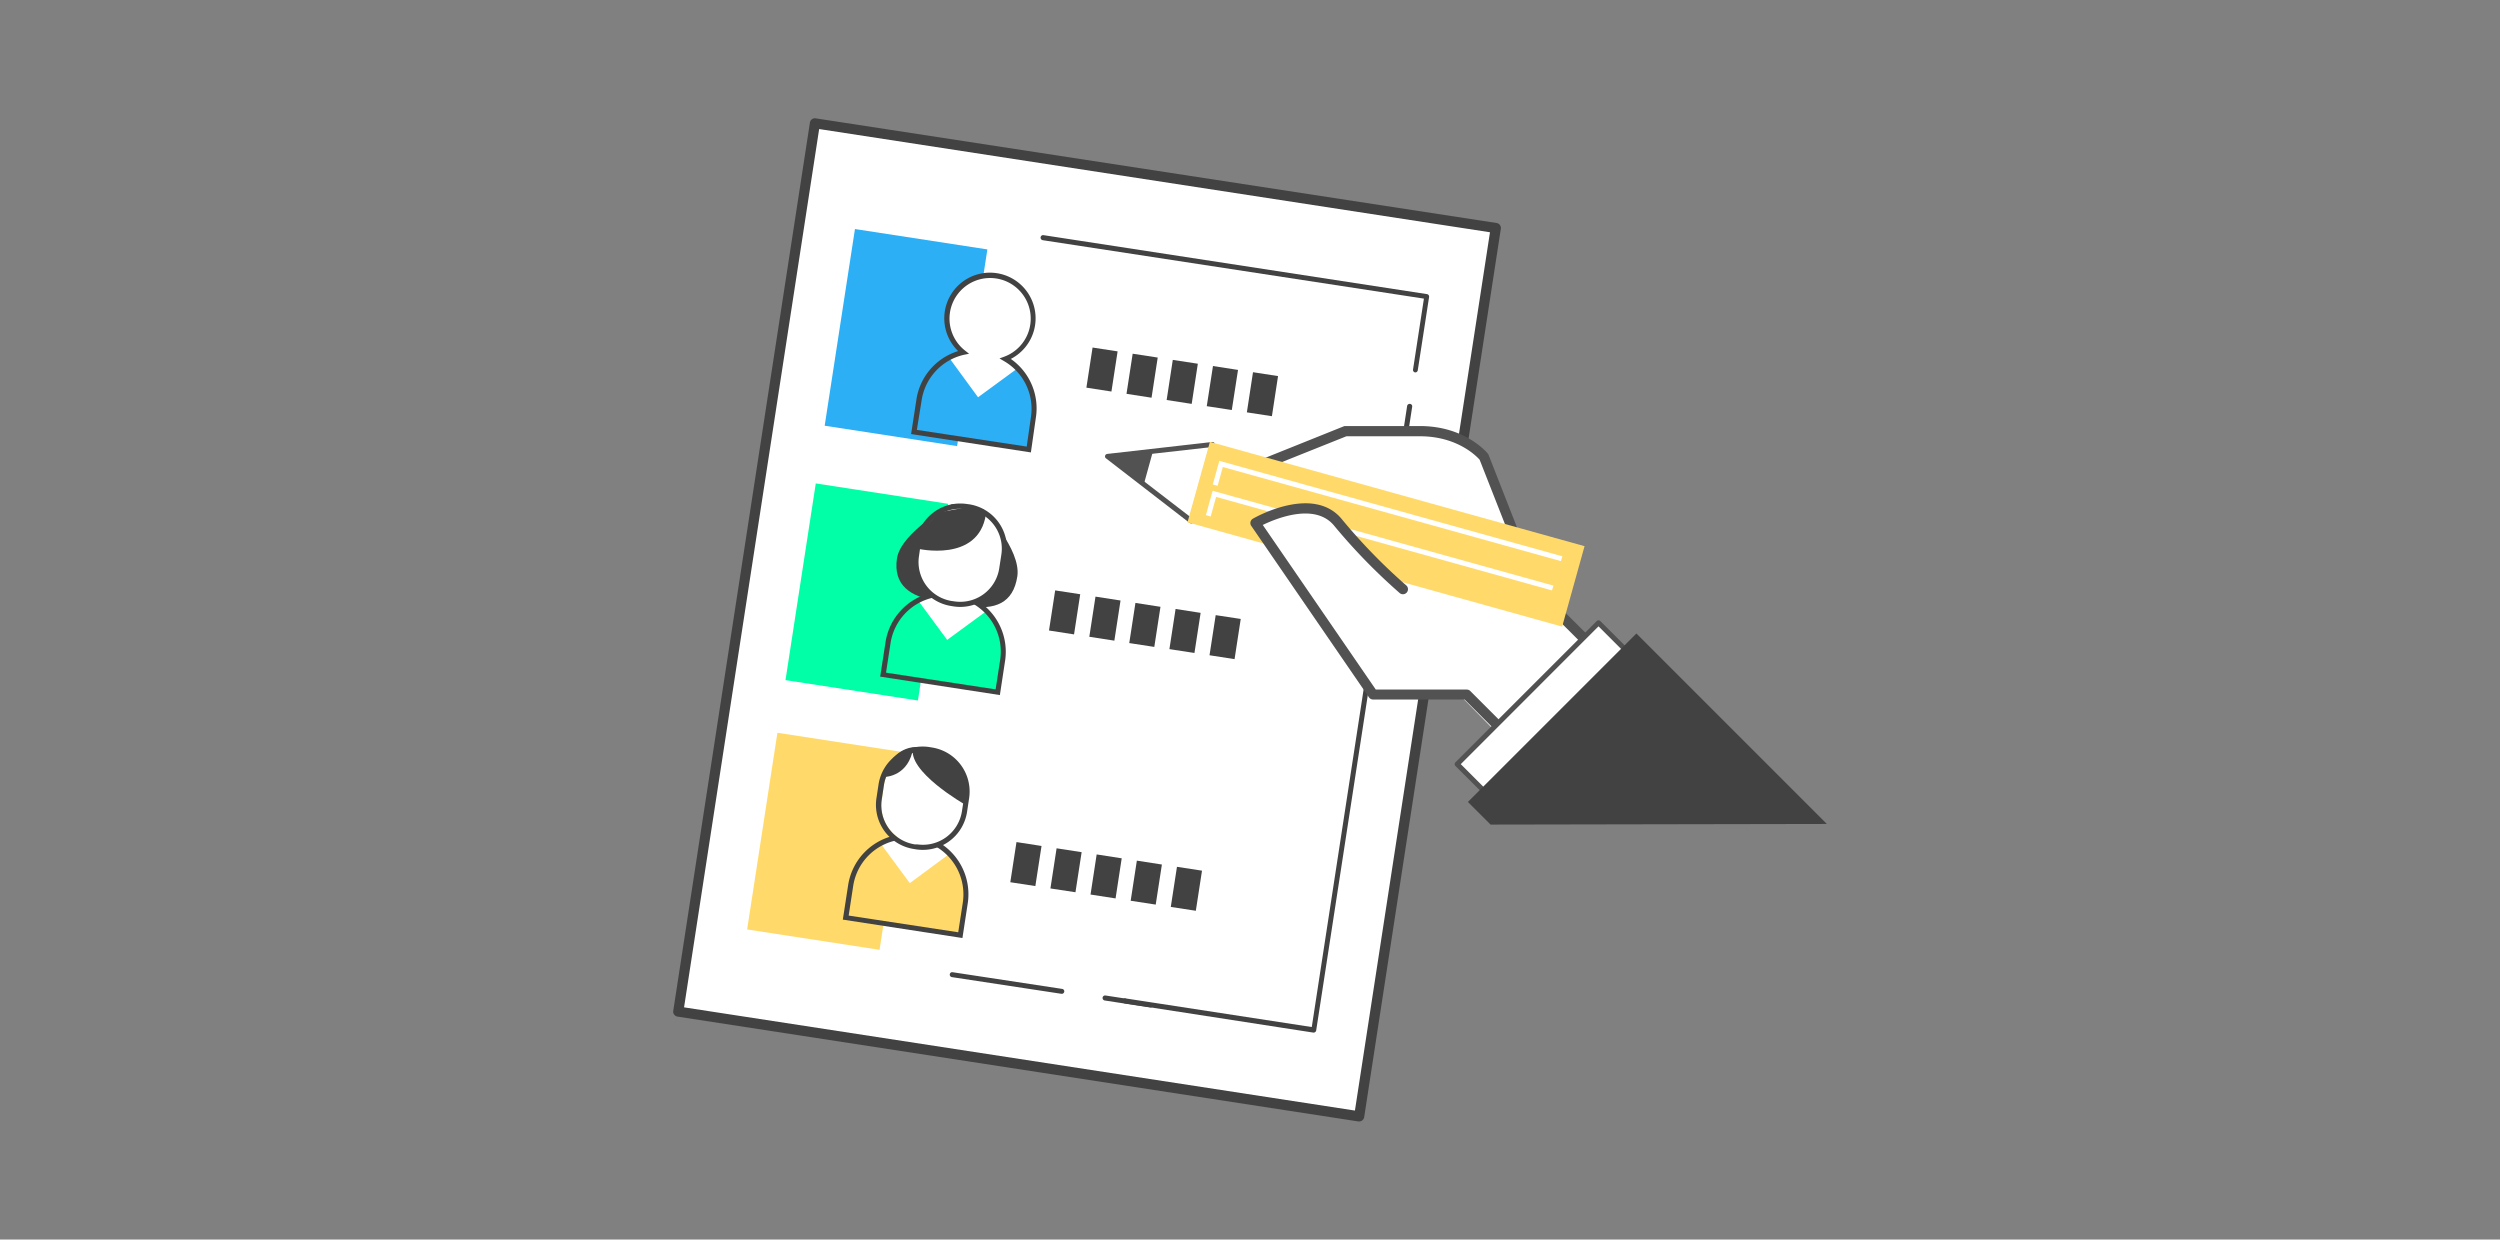 <svg id="圖層_1" data-name="圖層 1" xmlns="http://www.w3.org/2000/svg" viewBox="0 0 599 297"><rect x="0" y="0" width="599" height="297" fill="#808080" stroke="none"/><defs><style>.cls-1{fill:#fff;}.cls-2{fill:#424242;}.cls-3,.cls-8{fill:none;}.cls-4{fill:#ffda6a;}.cls-5{fill:#2caff5;}.cls-6{fill:#00ffa7;}.cls-7{fill:#525252;}.cls-8{stroke:#fff;stroke-miterlimit:10;opacity:0;}</style></defs><title>5</title><rect class="cls-1" x="152.77" y="65.98" width="215.35" height="165.07" transform="matrix(0.15, -0.99, 0.99, 0.15, 74.04, 383.34)"/><path class="cls-2" d="M325.65,268.7h-.18L162.33,243.58a1.2,1.2,0,0,1-.79-.48,1.18,1.18,0,0,1-.24-.85l32.76-212.9a1.2,1.2,0,0,1,1.34-1h0L358.58,53.43a1.23,1.23,0,0,1,.8.49,1.2,1.2,0,0,1,.22.9L326.86,267.66A1.22,1.22,0,0,1,325.65,268.7ZM163.9,241.36l160.74,24.73L357,55.65,196.27,30.92Z"/><line class="cls-3" x1="254.44" y1="237.52" x2="228.18" y2="233.48"/><path class="cls-2" d="M254.44,238.12h-.09l-26.27-4a.6.6,0,0,1-.51-.68v0a.57.57,0,0,1,.65-.5h0l26.27,4a.59.59,0,0,1,.51.66v0A.61.61,0,0,1,254.44,238.12Z"/><rect class="cls-4" x="174.67" y="185.53" width="47.68" height="32.1" transform="translate(-30.93 367.11) rotate(-81.25)"/><line class="cls-3" x1="275.73" y1="240.79" x2="264.78" y2="239.11"/><path class="cls-2" d="M275.73,241.4h-.09l-10.94-1.68a.62.62,0,0,1-.52-.69.61.61,0,0,1,.7-.51h0l10.94,1.68a.61.61,0,0,1-.09,1.2Z"/><polyline class="cls-1" points="337.32 100.19 314.78 246.8 269.51 239.84"/><path class="cls-2" d="M314.78,247.41h-.1l-45.22-7a.63.63,0,0,1-.51-.7.6.6,0,0,1,.68-.5h0l44.67,6.87L337.15,97.27a.62.62,0,0,1,.7-.5.59.59,0,0,1,.51.68h0l-23,149.43a.58.58,0,0,1-.24.4A.64.64,0,0,1,314.78,247.41Z"/><polyline class="cls-1" points="249.93 56.86 341.82 71 339.11 88.63"/><path class="cls-2" d="M339.16,89.23h-.09a.6.6,0,0,1-.51-.68v0l2.61-17-91.34-14a.62.62,0,0,1-.5-.7.6.6,0,0,1,.68-.51h0l91.89,14.13a.61.61,0,0,1,.51.69L339.7,88.7A.61.61,0,0,1,339.16,89.23Z"/><rect class="cls-5" x="193.25" y="64.84" width="47.68" height="32.1" transform="translate(104.11 283.14) rotate(-81.25)"/><rect class="cls-6" x="183.86" y="125.79" width="47.68" height="32.1" transform="translate(35.91 325.54) rotate(-81.25)"/><path class="cls-1" d="M240.9,86a10.33,10.33,0,1,0-10.08-1.55,13.88,13.88,0,0,0-10.64,11.37l-1.2,7.66,27.46,4.21,1.21-7.64A13.88,13.88,0,0,0,240.9,86Z"/><path class="cls-5" d="M243.81,88.25l-9.47,6.94L227.4,85.7a13.82,13.82,0,0,0-7.22,10.13l-1.2,7.66,27.46,4.21,1.21-7.64A13.84,13.84,0,0,0,243.81,88.25Z"/><path class="cls-2" d="M247,108.4,218.3,104l1.27-8.26a14.41,14.41,0,0,1,10-11.62A10.94,10.94,0,1,1,242.19,86a14.43,14.43,0,0,1,6,14.1ZM219.68,103,246,107,247,100a13.21,13.21,0,0,0-6.42-13.47l-1.1-.65,1.2-.44a9.73,9.73,0,1,0-9.49-1.47l1,.79L231,85a13.22,13.22,0,0,0-10.18,10.93Z"/><path class="cls-2" d="M304.75,99.72l-6-.92,1.47-9.62,6,.93Zm-9.61-1.48-6-.92,1.49-9.62,6,.93Zm-9.61-1.47-6-.93L281,86.23l6,.92Zm-9.62-1.48-6-.93,1.48-9.61,6,.92Zm-9.61-1.48-6-.93,1.48-9.61,6,.92Z"/><path class="cls-2" d="M295.8,157.93l-6-.93,1.48-9.61,6,.91Zm-9.61-1.48-6-.92,1.48-9.62,6,.93ZM276.57,155l-6-.92,1.48-9.62,6,.93ZM267,153.5l-6-.93,1.48-9.62,6,.93ZM257.34,152l-6-.93,1.48-9.61,6,.92Z"/><path class="cls-2" d="M286.52,218.22l-6-.92,1.48-9.61,6,.92Zm-9.61-1.48-6-.92,1.48-9.61,6,.93Zm-9.62-1.48-6-.93,1.47-9.61,6,.93Zm-9.61-1.48-6-.91,1.48-9.62,6,.93Zm-9.61-1.48-6-.92,1.48-9.62,6,.93Z"/><path class="cls-1" d="M219.67,202.3a9.47,9.47,0,0,0,10.81-7.92l.51-3.29a9.48,9.48,0,0,0-7.9-10.82h0l-.54-.08a9.48,9.48,0,0,0-10.77,8h0l-.5,3.3a9.47,9.47,0,0,0,7.9,10.82h.5Z"/><path class="cls-2" d="M232,145.23,224.52,144c-6.4-1-10.55-3.79-9.61-10.2h0c1-6.36,13.18-13,13.18-13l7.48,1.21s9.17,9.7,8.18,16.1h0C242.77,144.53,238.4,146.21,232,145.23Z"/><path class="cls-1" d="M223.42,142.5a13.88,13.88,0,0,0-10.65,11.43l-1.2,7.65L239,165.8l1.2-7.65a13.88,13.88,0,0,0-6.73-14.09"/><path class="cls-6" d="M236.41,146.38l-9.47,6.94-7-9.49A13.87,13.87,0,0,0,212.77,154l-1.2,7.66L239,165.84l1.2-7.66A13.82,13.82,0,0,0,236.41,146.38Z"/><path class="cls-2" d="M239.57,166.54l-28.68-4.42,1.28-8.25A14.4,14.4,0,0,1,223.28,142l.28,1.2a13.23,13.23,0,0,0-10.19,10.92l-1.08,7.05,26.26,4,1.08-7a13.22,13.22,0,0,0-6.43-13.48l.61-1a14.43,14.43,0,0,1,7,14.71Z"/><rect class="cls-1" x="218.29" y="122.71" width="23.48" height="20.68" rx="9.95" transform="translate(63.53 340.16) rotate(-81.25)"/><path class="cls-2" d="M230.06,145.42a11.06,11.06,0,0,1-1.62-.13h0l-.54-.09A10.67,10.67,0,0,1,219,133l.51-3.31a10.7,10.7,0,0,1,12.17-8.93l.54.07a10.7,10.7,0,0,1,8.93,12.19l-.52,3.31A10.71,10.71,0,0,1,230.06,145.42Zm-1.46-1.34a9.45,9.45,0,0,0,10.81-7.87v0l.51-3.3a9.46,9.46,0,0,0-7.9-10.81h0l-.54-.09a9.49,9.49,0,0,0-10.82,7.92l-.47,3.31A9.46,9.46,0,0,0,228,144h.05Z"/><path class="cls-2" d="M219.82,131.46s14.59,3.47,16.4-8.19l-4.39-1.78L225,122.76l-3.6,3.69Z"/><path class="cls-1" d="M214.46,200.77a13.85,13.85,0,0,0-10.64,11.41l-1.21,7.66,27.47,4.22,1.2-7.65a13.88,13.88,0,0,0-6.73-14.09"/><path class="cls-4" d="M227.46,204.6l-9.47,7-7-9.5a13.83,13.83,0,0,0-7.21,10.13l-1.21,7.66,27.47,4.22,1.2-7.65A13.8,13.8,0,0,0,227.46,204.6Z"/><path class="cls-2" d="M230.6,224.75l-28.66-4.41,1.27-8.24a14.43,14.43,0,0,1,11.12-11.91l.27,1.2a13.2,13.2,0,0,0-10.18,10.93l-1.08,7.05,26.25,4,1.09-7.06a13.24,13.24,0,0,0-6.43-13.47l.61-1.06a14.44,14.44,0,0,1,7,14.73Z"/><path class="cls-2" d="M221.11,203.63a10.94,10.94,0,0,1-1.62-.12h0l-.53-.09A10.7,10.7,0,0,1,210,191.23l.5-3.29A10.69,10.69,0,0,1,222.71,179l.54.09a10.68,10.68,0,0,1,8.95,12.17l-.5,3.31A10.72,10.72,0,0,1,221.11,203.63Zm-1.44-1.33a9.47,9.47,0,0,0,10.81-7.92l.51-3.29a9.48,9.48,0,0,0-7.9-10.82h0l-.54-.08a9.48,9.48,0,0,0-10.77,8h0l-.5,3.3a9.47,9.47,0,0,0,7.9,10.82h.5Z"/><path class="cls-2" d="M212.13,186.13s5.64-.09,6.71-7.09C218.84,179,213.17,179.38,212.13,186.13Z"/><path class="cls-2" d="M231.31,192.83S217,184.7,218.84,179C218.84,179,234.1,179,231.31,192.83Z"/><path class="cls-1" d="M297.47,113.29l24.87-10h17.84c10.37,0,15.35,6.18,15.35,6.18l12.66,32.2L387.49,161,365.7,182.79"/><path class="cls-7" d="M365.73,184a1.21,1.21,0,0,1-.85-2.05L385.83,161l-18.45-18.44a1.42,1.42,0,0,1-.28-.41l-12.58-32c-.77-.87-5.37-5.62-14.31-5.62H322.6l-24.68,9.87a1.21,1.21,0,1,1-.89-2.24h0l24.9-10a1.11,1.11,0,0,1,.44-.08h17.84c10.81,0,16.08,6.36,16.29,6.63a1,1,0,0,1,.18.32L369.21,141l19.23,19.11a1.2,1.2,0,0,1,.34.86,1.18,1.18,0,0,1-.34.85l-21.79,21.78A1.21,1.21,0,0,1,365.73,184Z"/><polygon class="cls-1" points="265.35 109.36 285.38 124.79 290.48 106.49 265.35 109.36"/><path class="cls-7" d="M285.38,125.4a.63.63,0,0,1-.37-.12l-20-15.45a.56.56,0,0,1-.22-.64.59.59,0,0,1,.51-.43l25.13-2.86a.56.56,0,0,1,.52.21.58.58,0,0,1,.12.55L286,125a.67.67,0,0,1-.4.42Zm-18.49-15.63,18.19,14,4.63-16.58Z"/><rect class="cls-4" x="322.09" y="81.42" width="20.01" height="93.18" transform="translate(119.69 413.59) rotate(-74.44)"/><polygon class="cls-7" points="276.31 107.9 274.02 116.18 265.89 109.71 276.31 107.9"/><polygon class="cls-1" points="374.01 134.45 292.99 111.9 291.74 116.39 290.58 116.08 292.16 110.41 292.74 110.58 374.33 133.29 374.01 134.45"/><polygon class="cls-1" points="371.86 141.47 291.38 119.06 290.08 123.75 288.93 123.42 290.55 117.58 291.13 117.75 372.19 140.31 371.86 141.47"/><path class="cls-1" d="M363.45,178.43l-12-12H329l-28.22-41.1s13.7-7.88,19.92,0a137.75,137.75,0,0,0,15.35,15.77"/><path class="cls-7" d="M363.45,179.64a1.23,1.23,0,0,1-.84-.35l-11.69-11.68H329a1.24,1.24,0,0,1-1-.53L299.8,126a1.2,1.2,0,0,1,.39-1.72c.6-.35,14.67-8.31,21.46.29a135.93,135.93,0,0,0,15.2,15.62,1.21,1.21,0,1,1-1.57,1.83,139.94,139.94,0,0,1-15.52-15.94c-4.53-5.73-13.92-1.9-17.2-.3l27.08,39.44h21.78a1.16,1.16,0,0,1,.85.34l12,12a1.2,1.2,0,0,1,0,1.7,1.22,1.22,0,0,1-.86.36Z"/><polyline class="cls-1" points="349.14 183.09 383.01 149.22 407.99 174.19 360.47 194.42 349.14 183.09"/><path class="cls-7" d="M360.47,195a.58.58,0,0,1-.43-.18L348.7,183.51a.62.62,0,0,1,0-.84l33.88-33.87a.6.6,0,0,1,.85,0h0l25,24.95a.55.55,0,0,1,.16.54.61.61,0,0,1-.35.43L360.7,195A.88.88,0,0,1,360.47,195ZM350,183.09,360.6,193.7,406.94,174,383,150.07Z"/><polygon class="cls-2" points="437.71 197.42 357.14 197.57 351.71 192.15 392.08 151.79 437.71 197.42"/><rect class="cls-8" width="598" height="296"/></svg>